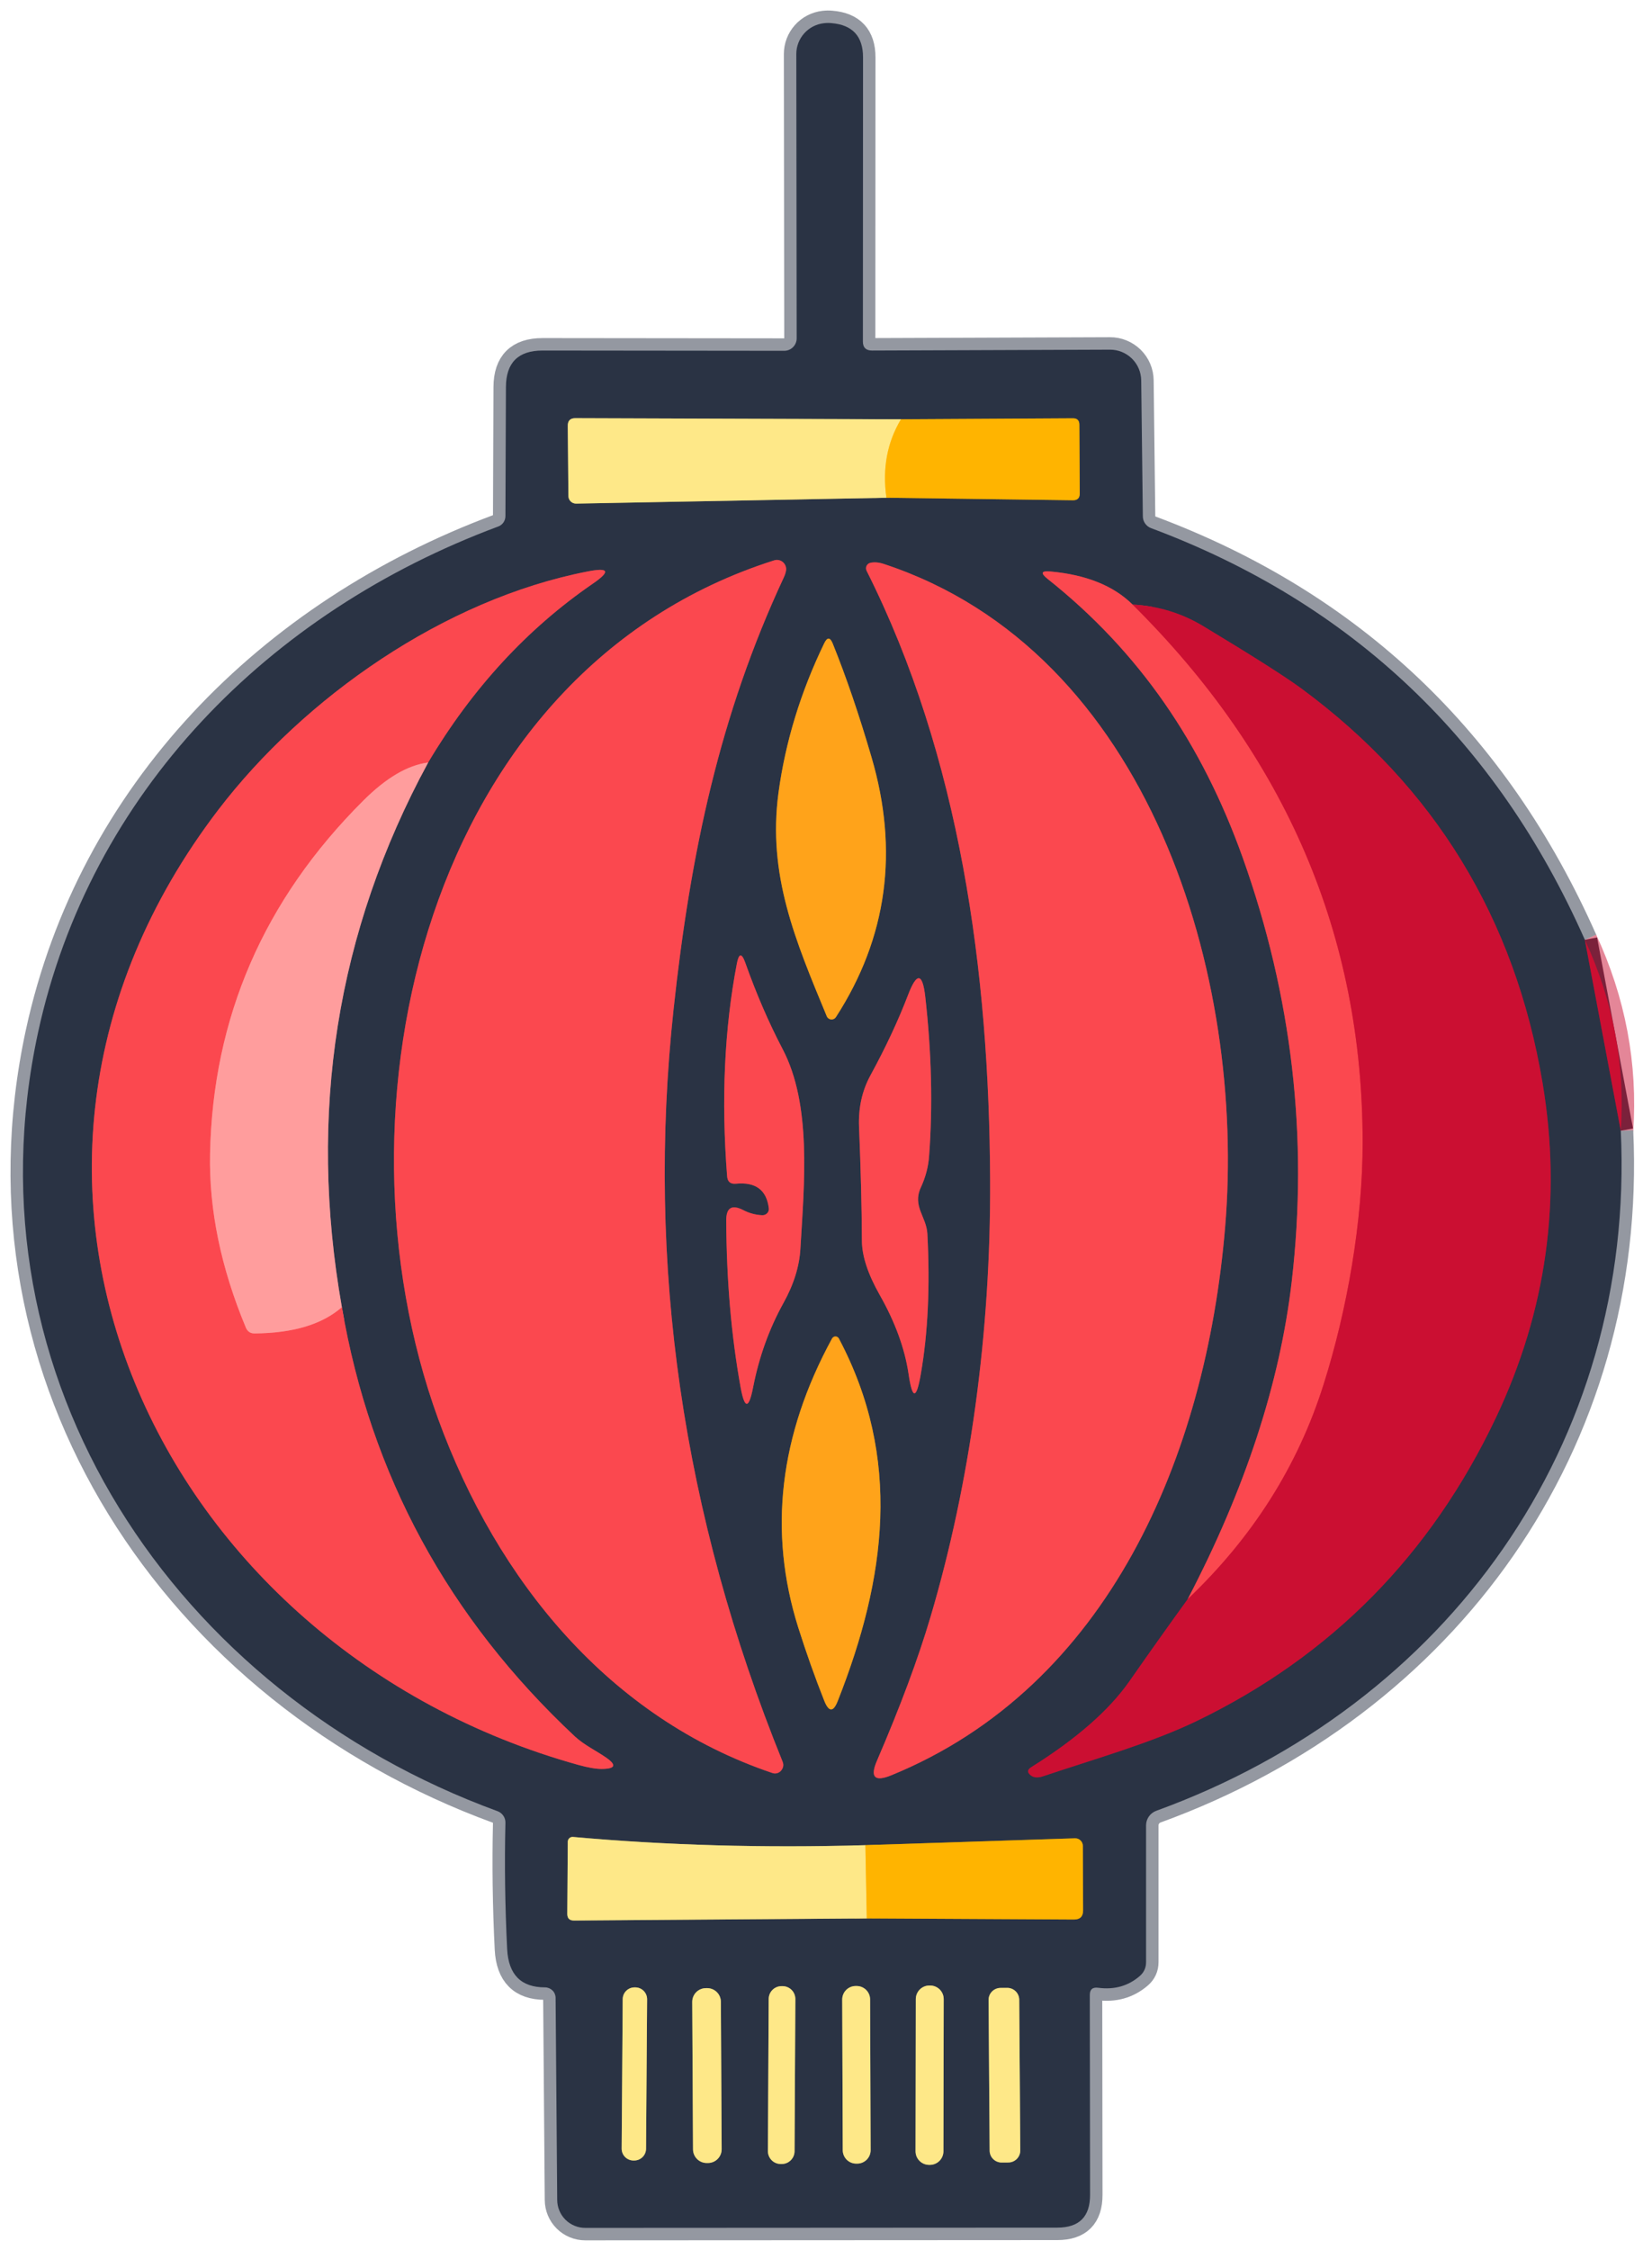 <svg width="72" height="98" viewBox="0 0 72 98" fill="none" xmlns="http://www.w3.org/2000/svg">
<path d="M70.64 49.255C70.836 46.384 70.313 43.61 69.073 40.934" stroke="#E48698" stroke-width="1.085"/>
<path d="M69.073 40.934C65.217 32.247 58.915 26.27 50.167 23.005C50.062 22.965 49.971 22.894 49.907 22.802C49.843 22.71 49.809 22.601 49.809 22.489L49.738 16.571C49.734 16.213 49.589 15.871 49.334 15.62C49.078 15.37 48.735 15.229 48.377 15.231L38.005 15.269C37.74 15.269 37.608 15.139 37.608 14.878L37.614 2.499C37.614 1.58 37.155 1.083 36.236 1.007C36.131 0.996 36.019 0.998 35.9 1.012C35.571 1.051 35.268 1.209 35.048 1.456C34.828 1.703 34.706 2.022 34.706 2.352L34.722 14.737C34.722 14.881 34.665 15.019 34.563 15.121C34.462 15.223 34.324 15.28 34.18 15.28L23.645 15.269C22.585 15.269 22.054 15.799 22.05 16.858L22.028 22.479C22.028 22.579 21.998 22.676 21.942 22.758C21.885 22.839 21.806 22.901 21.714 22.934C11.71 26.656 3.926 34.522 1.658 44.975C-1.613 60.078 7.663 73.765 21.681 78.891C21.785 78.929 21.875 78.999 21.937 79.09C22 79.182 22.032 79.291 22.028 79.401C21.985 81.195 22.01 83.031 22.104 84.907C22.162 86.014 22.712 86.567 23.753 86.567C23.875 86.567 23.991 86.615 24.078 86.699C24.164 86.783 24.213 86.898 24.215 87.018L24.285 95.828C24.286 95.988 24.318 96.147 24.38 96.294C24.442 96.442 24.532 96.576 24.646 96.689C24.76 96.802 24.895 96.891 25.044 96.952C25.192 97.013 25.351 97.044 25.511 97.043L46.082 97.032C47.037 97.032 47.512 96.555 47.509 95.6L47.498 86.909C47.494 86.66 47.615 86.551 47.861 86.584C48.567 86.678 49.171 86.508 49.673 86.074C49.858 85.915 49.95 85.712 49.95 85.466V79.51C49.95 79.372 49.992 79.237 50.072 79.123C50.151 79.01 50.264 78.923 50.395 78.875C63.051 74.28 71.28 62.915 70.64 49.255" stroke="#9498A1" stroke-width="1.085"/>
<path d="M69.073 40.934L70.64 49.255" stroke="#7B213B" stroke-width="1.085"/>
<path d="M38.634 21.681L46.76 21.79C46.959 21.793 47.059 21.695 47.059 21.497L47.042 18.502C47.042 18.314 46.95 18.22 46.766 18.22L39.268 18.263" stroke="#957422" stroke-width="1.085"/>
<path d="M39.268 18.264L25.082 18.215C24.855 18.212 24.742 18.324 24.746 18.552L24.773 21.611C24.774 21.654 24.783 21.698 24.8 21.737C24.818 21.777 24.843 21.813 24.874 21.843C24.905 21.874 24.942 21.898 24.983 21.913C25.023 21.93 25.066 21.937 25.11 21.937L38.634 21.682" stroke="#948E66" stroke-width="1.085"/>
<path d="M39.268 18.263C38.664 19.269 38.453 20.408 38.634 21.681" stroke="#FFCE44" stroke-width="1.085"/>
<path d="M33.67 77.232C33.735 77.254 33.806 77.255 33.873 77.236C33.94 77.216 34 77.177 34.044 77.123C34.142 77.004 34.164 76.876 34.109 76.738C29.744 65.975 28.16 55.05 29.357 43.961C30.095 37.115 31.375 31.126 34.158 25.159C34.209 25.05 34.241 24.953 34.256 24.866C34.269 24.797 34.264 24.726 34.241 24.66C34.218 24.594 34.178 24.535 34.126 24.489C34.073 24.443 34.01 24.411 33.941 24.398C33.872 24.384 33.801 24.388 33.735 24.41C18.584 29.227 14.168 48.252 19.093 61.798C21.676 68.888 26.585 74.845 33.67 77.232Z" stroke="#933E4A" stroke-width="1.085"/>
<path d="M53.395 53.46C54.312 42.534 50.113 28.386 38.525 24.567C38.312 24.495 38.118 24.477 37.945 24.513C37.907 24.52 37.872 24.535 37.841 24.558C37.81 24.581 37.786 24.611 37.769 24.645C37.752 24.68 37.743 24.718 37.744 24.756C37.744 24.794 37.754 24.832 37.771 24.866C41.84 32.959 43.115 42.306 43.153 51.404C43.185 58.066 42.279 64.613 40.554 70.434C40.019 72.242 39.241 74.329 38.221 76.695C37.91 77.414 38.118 77.626 38.845 77.329C48.295 73.467 52.559 63.458 53.395 53.46Z" stroke="#933E4A" stroke-width="1.085"/>
<path d="M14.9 56.938C13.41 48.496 14.663 40.589 18.659 33.215" stroke="#956871" stroke-width="1.085"/>
<path d="M18.659 33.215C20.583 29.985 22.976 27.388 25.837 25.424C26.621 24.886 26.545 24.708 25.609 24.893C19.359 26.108 13.262 30.377 9.513 35.276C-2.817 51.415 6.904 71.79 25.213 76.879C25.632 76.995 25.968 77.053 26.222 77.053C26.837 77.049 26.889 76.876 26.379 76.532C25.972 76.255 25.457 76.006 25.061 75.642C19.538 70.478 16.151 64.243 14.9 56.937" stroke="#933E4A" stroke-width="1.085"/>
<path d="M18.66 33.215C17.77 33.327 16.826 33.882 15.828 34.88C11.499 39.195 9.274 44.323 9.155 50.265C9.108 52.703 9.629 55.225 10.717 57.833C10.79 58.002 10.918 58.086 11.103 58.082C12.781 58.068 14.047 57.686 14.9 56.938" stroke="#FD7376" stroke-width="1.085"/>
<path d="M51.767 69.653C50.983 70.735 50.134 71.928 49.223 73.234C48.337 74.499 46.91 75.747 44.943 76.977C44.769 77.085 44.762 77.203 44.921 77.329C45.051 77.434 45.23 77.449 45.458 77.373C47.699 76.619 50.183 75.919 52.158 74.964C58.017 72.132 62.362 67.731 65.194 61.76C67.403 57.102 68.082 52.234 67.228 47.157C66.02 39.992 62.523 34.274 56.736 30.003C56.035 29.486 54.601 28.575 52.434 27.269C51.494 26.705 50.471 26.394 49.364 26.336" stroke="#7B213B" stroke-width="1.085"/>
<path d="M49.364 26.336C48.536 25.515 47.341 25.034 45.778 24.893C45.384 24.857 45.341 24.962 45.648 25.208C49.662 28.392 52.386 32.395 54.16 37.354C56.315 43.397 57.028 49.556 56.297 55.831C55.78 60.25 54.27 64.858 51.767 69.653" stroke="#933E4A" stroke-width="1.085"/>
<path d="M49.364 26.336C56.047 32.954 59.389 40.764 59.389 49.766C59.389 53.2 58.717 57.057 57.686 60.306C56.568 63.85 54.595 66.966 51.767 69.653" stroke="#E32C41" stroke-width="1.085"/>
<path d="M33.93 34.527C33.448 38.113 34.663 40.961 36.03 44.259C36.045 44.299 36.071 44.334 36.105 44.359C36.139 44.385 36.179 44.401 36.221 44.405C36.264 44.409 36.306 44.401 36.344 44.382C36.382 44.363 36.414 44.334 36.437 44.297C38.668 40.84 39.183 37.068 37.983 32.981C37.444 31.137 36.882 29.489 36.296 28.039C36.18 27.75 36.055 27.744 35.921 28.023C34.894 30.146 34.231 32.314 33.93 34.527Z" stroke="#956B2F" stroke-width="1.085"/>
<path d="M33.22 52.934C32.927 52.919 32.652 52.845 32.395 52.711C31.896 52.455 31.648 52.606 31.652 53.167C31.663 55.757 31.871 58.174 32.276 60.42C32.453 61.389 32.636 61.391 32.824 60.425C33.084 59.102 33.523 57.881 34.142 56.764C34.594 55.954 34.842 55.16 34.885 54.382C35.053 51.534 35.384 48.117 34.104 45.686C33.507 44.547 32.968 43.301 32.487 41.949C32.328 41.496 32.203 41.507 32.113 41.981C31.571 44.813 31.43 47.898 31.69 51.236C31.708 51.475 31.836 51.583 32.075 51.561C32.932 51.478 33.41 51.833 33.507 52.625C33.513 52.664 33.51 52.704 33.498 52.743C33.486 52.781 33.465 52.816 33.438 52.845C33.41 52.875 33.376 52.898 33.339 52.913C33.301 52.929 33.26 52.936 33.22 52.934Z" stroke="#933E4A" stroke-width="1.085"/>
<path d="M38.341 56.406C39.013 57.588 39.433 58.737 39.599 59.851C39.762 60.968 39.939 60.972 40.131 59.861C40.442 58.078 40.538 56.041 40.418 53.748C40.38 52.994 39.757 52.549 40.131 51.73C40.341 51.278 40.462 50.816 40.494 50.346C40.657 48.158 40.601 45.847 40.326 43.413C40.207 42.375 39.959 42.345 39.583 43.321C39.156 44.439 38.607 45.614 37.934 46.847C37.572 47.513 37.408 48.258 37.44 49.082C37.516 50.916 37.558 52.574 37.565 54.057C37.569 54.715 37.827 55.498 38.341 56.406Z" stroke="#933E4A" stroke-width="1.085"/>
<path d="M36.513 74.091C38.623 68.747 39.323 63.518 36.561 58.304C36.547 58.277 36.526 58.254 36.499 58.238C36.473 58.222 36.443 58.214 36.412 58.214C36.382 58.214 36.351 58.222 36.325 58.238C36.299 58.254 36.277 58.277 36.263 58.304C33.967 62.518 33.475 66.711 34.788 70.885C35.142 72.002 35.522 73.071 35.927 74.091C36.126 74.583 36.321 74.583 36.513 74.091Z" stroke="#956B2F" stroke-width="1.085"/>
<path d="M37.777 83.562L46.809 83.611C47.073 83.611 47.205 83.479 47.205 83.215L47.194 80.405C47.194 80.361 47.185 80.317 47.168 80.276C47.151 80.235 47.125 80.198 47.093 80.167C47.062 80.136 47.024 80.112 46.982 80.096C46.941 80.08 46.897 80.073 46.852 80.074L37.717 80.373" stroke="#957422" stroke-width="1.085"/>
<path d="M37.717 80.373C33.287 80.499 29.039 80.38 24.974 80.015C24.946 80.012 24.917 80.015 24.89 80.024C24.863 80.033 24.838 80.047 24.816 80.067C24.795 80.086 24.777 80.11 24.765 80.136C24.753 80.163 24.747 80.192 24.746 80.221L24.724 83.367C24.724 83.559 24.82 83.655 25.012 83.655L37.777 83.563" stroke="#948E66" stroke-width="1.085"/>
<path d="M37.717 80.373L37.777 83.562" stroke="#FFCE44" stroke-width="1.085"/>
<path d="M34.664 87.075C34.664 87.002 34.65 86.929 34.622 86.861C34.595 86.793 34.554 86.731 34.502 86.679C34.451 86.627 34.389 86.586 34.322 86.557C34.254 86.529 34.181 86.514 34.108 86.514L34.065 86.513C33.991 86.513 33.919 86.527 33.85 86.555C33.783 86.582 33.721 86.623 33.669 86.675C33.617 86.727 33.575 86.788 33.547 86.856C33.518 86.923 33.503 86.996 33.503 87.069L33.468 93.698C33.468 93.772 33.482 93.844 33.51 93.912C33.537 93.98 33.578 94.042 33.63 94.094C33.681 94.146 33.743 94.188 33.81 94.216C33.878 94.245 33.951 94.26 34.024 94.26L34.067 94.26C34.141 94.261 34.214 94.246 34.282 94.219C34.349 94.191 34.411 94.15 34.463 94.099C34.516 94.047 34.557 93.986 34.586 93.918C34.614 93.85 34.629 93.778 34.629 93.704L34.664 87.075Z" stroke="#948E66" stroke-width="1.085"/>
<path d="M37.922 87.092C37.922 87.015 37.907 86.939 37.877 86.868C37.847 86.797 37.804 86.733 37.749 86.678C37.695 86.624 37.63 86.581 37.559 86.552C37.488 86.523 37.411 86.508 37.334 86.508L37.291 86.508C37.136 86.509 36.987 86.571 36.877 86.681C36.768 86.792 36.707 86.941 36.707 87.096L36.73 93.66C36.73 93.737 36.746 93.813 36.776 93.884C36.805 93.955 36.849 94.02 36.903 94.074C36.958 94.128 37.023 94.171 37.094 94.2C37.165 94.23 37.241 94.245 37.318 94.244L37.361 94.244C37.517 94.243 37.666 94.181 37.775 94.071C37.885 93.961 37.946 93.811 37.945 93.656L37.922 87.092Z" stroke="#948E66" stroke-width="1.085"/>
<path d="M41.13 87.079C41.13 87.001 41.114 86.924 41.085 86.853C41.055 86.781 41.012 86.716 40.957 86.66C40.902 86.606 40.837 86.562 40.765 86.532C40.694 86.502 40.617 86.487 40.539 86.487L40.507 86.487C40.429 86.486 40.352 86.502 40.28 86.531C40.209 86.561 40.143 86.604 40.088 86.659C40.033 86.714 39.99 86.779 39.96 86.851C39.93 86.922 39.914 86.999 39.914 87.077L39.903 93.706C39.903 93.784 39.918 93.861 39.947 93.932C39.977 94.004 40.02 94.069 40.075 94.124C40.13 94.179 40.195 94.223 40.267 94.253C40.339 94.283 40.415 94.298 40.493 94.298L40.526 94.298C40.603 94.299 40.68 94.283 40.752 94.254C40.824 94.224 40.889 94.181 40.944 94.126C40.999 94.071 41.043 94.006 41.072 93.934C41.102 93.863 41.118 93.786 41.118 93.708L41.13 87.079Z" stroke="#948E66" stroke-width="1.085"/>
<path d="M28.203 87.087C28.203 87.019 28.19 86.952 28.165 86.889C28.14 86.827 28.102 86.77 28.054 86.722C28.007 86.673 27.95 86.635 27.888 86.609C27.826 86.582 27.759 86.569 27.691 86.568L27.659 86.568C27.522 86.567 27.39 86.62 27.293 86.716C27.196 86.812 27.14 86.943 27.14 87.08L27.094 93.589C27.094 93.657 27.106 93.724 27.132 93.787C27.157 93.849 27.195 93.906 27.242 93.955C27.29 94.003 27.347 94.041 27.409 94.068C27.471 94.094 27.538 94.108 27.606 94.108L27.638 94.108C27.775 94.109 27.907 94.056 28.004 93.96C28.101 93.864 28.156 93.733 28.157 93.597L28.203 87.087Z" stroke="#948E66" stroke-width="1.085"/>
<path d="M31.418 87.194C31.418 87.116 31.402 87.038 31.372 86.966C31.341 86.894 31.297 86.828 31.241 86.773C31.185 86.718 31.119 86.674 31.047 86.645C30.974 86.615 30.897 86.6 30.818 86.6L30.764 86.601C30.606 86.602 30.454 86.665 30.343 86.778C30.232 86.89 30.17 87.042 30.17 87.201L30.204 93.623C30.204 93.702 30.22 93.779 30.251 93.852C30.281 93.924 30.325 93.989 30.381 94.044C30.437 94.1 30.503 94.143 30.575 94.173C30.648 94.203 30.726 94.218 30.804 94.217L30.858 94.217C31.016 94.216 31.168 94.152 31.279 94.04C31.39 93.927 31.453 93.775 31.452 93.617L31.418 87.194Z" stroke="#948E66" stroke-width="1.085"/>
<path d="M44.421 87.106C44.42 86.968 44.364 86.835 44.266 86.738C44.167 86.641 44.035 86.587 43.896 86.588L43.603 86.59C43.465 86.591 43.333 86.647 43.236 86.746C43.139 86.844 43.085 86.977 43.086 87.115L43.132 93.679C43.133 93.817 43.189 93.949 43.287 94.046C43.386 94.143 43.518 94.197 43.657 94.196L43.95 94.194C44.088 94.193 44.22 94.137 44.317 94.039C44.414 93.94 44.468 93.808 44.467 93.669L44.421 87.106Z" stroke="#948E66" stroke-width="1.085"/>
<path d="M69.073 40.934L70.64 49.255C71.28 62.915 63.051 74.28 50.395 78.875C50.264 78.923 50.151 79.01 50.072 79.123C49.992 79.237 49.95 79.372 49.95 79.51V85.466C49.95 85.712 49.858 85.915 49.673 86.074C49.171 86.508 48.567 86.678 47.861 86.584C47.615 86.551 47.494 86.66 47.498 86.909L47.509 95.6C47.512 96.555 47.037 97.032 46.082 97.032L25.511 97.043C25.351 97.044 25.192 97.013 25.044 96.952C24.895 96.891 24.76 96.802 24.646 96.689C24.532 96.576 24.442 96.442 24.38 96.294C24.318 96.147 24.286 95.988 24.285 95.828L24.215 87.018C24.213 86.898 24.164 86.783 24.078 86.699C23.991 86.615 23.875 86.567 23.753 86.567C22.712 86.567 22.162 86.014 22.104 84.907C22.01 83.031 21.985 81.195 22.028 79.401C22.032 79.291 22 79.182 21.937 79.09C21.875 78.999 21.785 78.929 21.681 78.891C7.663 73.765 -1.613 60.078 1.658 44.975C3.926 34.522 11.71 26.656 21.714 22.934C21.806 22.901 21.885 22.839 21.942 22.758C21.998 22.676 22.028 22.579 22.028 22.479L22.05 16.858C22.054 15.799 22.585 15.269 23.645 15.269L34.18 15.28C34.324 15.28 34.462 15.223 34.563 15.121C34.665 15.019 34.722 14.881 34.722 14.737L34.706 2.352C34.706 2.022 34.828 1.703 35.048 1.456C35.268 1.209 35.571 1.051 35.9 1.012C36.019 0.998 36.131 0.996 36.236 1.007C37.155 1.083 37.614 1.58 37.614 2.499L37.608 14.878C37.608 15.139 37.74 15.269 38.005 15.269L48.377 15.231C48.735 15.229 49.078 15.37 49.334 15.62C49.589 15.871 49.734 16.213 49.738 16.571L49.809 22.489C49.809 22.601 49.843 22.71 49.907 22.802C49.971 22.894 50.062 22.965 50.167 23.005C58.915 26.27 65.217 32.247 69.073 40.934ZM38.634 21.681L46.76 21.79C46.959 21.793 47.059 21.695 47.059 21.497L47.042 18.502C47.042 18.314 46.95 18.22 46.766 18.22L39.268 18.263L25.082 18.215C24.855 18.211 24.742 18.323 24.746 18.551L24.773 21.61C24.774 21.654 24.783 21.697 24.8 21.737C24.818 21.777 24.843 21.813 24.874 21.843C24.905 21.873 24.942 21.897 24.983 21.913C25.023 21.929 25.066 21.937 25.11 21.936L38.634 21.681ZM33.67 77.231C33.735 77.253 33.806 77.255 33.873 77.235C33.94 77.216 34 77.177 34.044 77.123C34.142 77.004 34.164 76.875 34.109 76.738C29.744 65.975 28.16 55.049 29.357 43.961C30.095 37.115 31.375 31.126 34.158 25.158C34.209 25.05 34.241 24.952 34.256 24.865C34.269 24.797 34.264 24.726 34.241 24.66C34.218 24.594 34.178 24.535 34.126 24.489C34.073 24.443 34.009 24.411 33.941 24.397C33.872 24.383 33.801 24.388 33.735 24.41C18.584 29.227 14.168 48.252 19.093 61.798C21.676 68.888 26.585 74.844 33.67 77.231ZM53.395 53.46C54.312 42.534 50.113 28.386 38.525 24.567C38.312 24.495 38.118 24.477 37.945 24.513C37.907 24.52 37.872 24.535 37.841 24.558C37.81 24.581 37.786 24.611 37.769 24.645C37.752 24.68 37.743 24.717 37.744 24.756C37.744 24.794 37.754 24.831 37.771 24.865C41.84 32.959 43.115 42.306 43.153 51.404C43.185 58.065 42.279 64.613 40.554 70.434C40.019 72.242 39.241 74.329 38.221 76.694C37.91 77.414 38.118 77.626 38.845 77.329C48.295 73.466 52.559 63.458 53.395 53.46ZM14.9 56.937C13.41 48.496 14.663 40.588 18.66 33.214C20.584 29.985 22.976 27.388 25.837 25.424C26.621 24.885 26.545 24.708 25.609 24.892C19.359 26.108 13.262 30.377 9.513 35.276C-2.817 51.415 6.904 71.79 25.213 76.879C25.632 76.995 25.968 77.052 26.222 77.052C26.837 77.049 26.889 76.875 26.379 76.532C25.972 76.255 25.457 76.005 25.061 75.642C19.538 70.478 16.151 64.243 14.9 56.937ZM51.767 69.653C50.983 70.734 50.134 71.928 49.223 73.233C48.337 74.499 46.91 75.747 44.943 76.976C44.769 77.085 44.762 77.203 44.921 77.329C45.051 77.434 45.23 77.448 45.458 77.372C47.699 76.618 50.183 75.919 52.158 74.964C58.017 72.132 62.362 67.731 65.194 61.76C67.403 57.102 68.082 52.234 67.228 47.156C66.02 39.992 62.523 34.274 56.736 30.003C56.035 29.486 54.601 28.574 52.434 27.269C51.494 26.704 50.471 26.393 49.364 26.336C48.536 25.515 47.341 25.034 45.778 24.892C45.384 24.856 45.341 24.961 45.648 25.207C49.662 28.392 52.386 32.395 54.16 37.353C56.315 43.397 57.028 49.556 56.297 55.83C55.78 60.25 54.27 64.857 51.767 69.653ZM33.93 34.527C33.448 38.113 34.663 40.961 36.03 44.259C36.045 44.299 36.071 44.334 36.105 44.359C36.139 44.385 36.179 44.401 36.221 44.405C36.264 44.409 36.306 44.401 36.344 44.382C36.382 44.363 36.414 44.333 36.437 44.297C38.668 40.84 39.183 37.068 37.983 32.981C37.444 31.137 36.882 29.489 36.296 28.039C36.18 27.75 36.055 27.744 35.921 28.023C34.894 30.146 34.231 32.314 33.93 34.527ZM33.22 52.934C32.927 52.919 32.652 52.845 32.395 52.711C31.896 52.454 31.648 52.606 31.652 53.167C31.663 55.756 31.871 58.174 32.276 60.42C32.453 61.389 32.636 61.391 32.824 60.425C33.084 59.102 33.523 57.881 34.142 56.764C34.594 55.953 34.842 55.16 34.885 54.382C35.053 51.534 35.384 48.116 34.104 45.686C33.507 44.547 32.968 43.301 32.487 41.948C32.328 41.496 32.203 41.507 32.113 41.981C31.571 44.812 31.43 47.898 31.69 51.236C31.708 51.474 31.836 51.583 32.075 51.561C32.932 51.478 33.41 51.832 33.507 52.624C33.513 52.664 33.51 52.704 33.498 52.742C33.486 52.781 33.465 52.816 33.438 52.845C33.41 52.875 33.376 52.898 33.339 52.913C33.301 52.928 33.26 52.935 33.22 52.934ZM38.341 56.405C39.014 57.588 39.433 58.736 39.599 59.85C39.762 60.968 39.939 60.971 40.131 59.861C40.442 58.078 40.538 56.04 40.419 53.747C40.38 52.993 39.757 52.548 40.131 51.729C40.341 51.277 40.462 50.816 40.494 50.346C40.657 48.158 40.601 45.847 40.326 43.413C40.207 42.375 39.959 42.344 39.583 43.321C39.156 44.438 38.607 45.614 37.934 46.847C37.572 47.512 37.408 48.257 37.44 49.082C37.516 50.916 37.558 52.574 37.565 54.056C37.569 54.715 37.827 55.498 38.341 56.405ZM36.513 74.09C38.623 68.747 39.323 63.517 36.561 58.304C36.547 58.277 36.526 58.254 36.499 58.238C36.473 58.222 36.443 58.214 36.412 58.214C36.382 58.214 36.351 58.222 36.325 58.238C36.299 58.254 36.277 58.277 36.263 58.304C33.967 62.517 33.475 66.711 34.788 70.884C35.142 72.002 35.522 73.071 35.927 74.09C36.126 74.582 36.321 74.582 36.513 74.09ZM37.777 83.562L46.809 83.611C47.073 83.611 47.205 83.479 47.205 83.215L47.194 80.405C47.194 80.361 47.185 80.317 47.168 80.276C47.151 80.235 47.125 80.198 47.093 80.167C47.062 80.136 47.024 80.112 46.982 80.096C46.941 80.08 46.897 80.073 46.852 80.074L37.717 80.372C33.287 80.499 29.039 80.38 24.974 80.014C24.946 80.011 24.917 80.014 24.89 80.023C24.863 80.032 24.838 80.047 24.816 80.066C24.795 80.086 24.777 80.109 24.765 80.136C24.753 80.162 24.747 80.191 24.746 80.22L24.724 83.367C24.724 83.559 24.82 83.654 25.012 83.654L37.777 83.562ZM34.664 87.075C34.664 87.002 34.65 86.929 34.622 86.861C34.595 86.793 34.554 86.731 34.502 86.679C34.451 86.627 34.389 86.585 34.322 86.557C34.254 86.529 34.181 86.514 34.108 86.513L34.065 86.513C33.991 86.513 33.919 86.527 33.85 86.555C33.783 86.582 33.721 86.623 33.669 86.675C33.617 86.726 33.575 86.788 33.547 86.855C33.518 86.923 33.503 86.996 33.503 87.069L33.468 93.698C33.468 93.772 33.482 93.844 33.51 93.912C33.537 93.98 33.578 94.042 33.63 94.094C33.681 94.146 33.743 94.188 33.81 94.216C33.878 94.245 33.951 94.259 34.024 94.26L34.067 94.26C34.141 94.26 34.214 94.246 34.282 94.219C34.349 94.191 34.411 94.15 34.463 94.098C34.516 94.047 34.557 93.985 34.586 93.918C34.614 93.85 34.629 93.778 34.629 93.704L34.664 87.075ZM37.922 87.092C37.922 87.015 37.907 86.939 37.877 86.868C37.847 86.797 37.804 86.732 37.749 86.678C37.695 86.624 37.63 86.581 37.559 86.552C37.488 86.522 37.411 86.507 37.334 86.508L37.291 86.508C37.136 86.508 36.987 86.571 36.877 86.681C36.768 86.791 36.707 86.941 36.707 87.096L36.73 93.66C36.73 93.737 36.746 93.813 36.776 93.884C36.805 93.955 36.849 94.019 36.903 94.074C36.958 94.128 37.023 94.171 37.094 94.2C37.165 94.229 37.241 94.244 37.318 94.244L37.361 94.244C37.517 94.243 37.666 94.181 37.775 94.07C37.885 93.96 37.946 93.811 37.945 93.656L37.922 87.092ZM41.13 87.079C41.13 87.001 41.114 86.924 41.085 86.852C41.055 86.78 41.012 86.715 40.957 86.66C40.902 86.605 40.837 86.561 40.765 86.532C40.694 86.502 40.617 86.486 40.539 86.486L40.507 86.486C40.429 86.486 40.352 86.501 40.28 86.531C40.209 86.56 40.143 86.604 40.088 86.659C40.033 86.713 39.99 86.779 39.96 86.85C39.93 86.922 39.914 86.999 39.914 87.076L39.903 93.706C39.903 93.783 39.918 93.86 39.947 93.932C39.977 94.004 40.02 94.069 40.075 94.124C40.13 94.179 40.195 94.223 40.267 94.252C40.339 94.282 40.415 94.298 40.493 94.298L40.526 94.298C40.603 94.298 40.68 94.283 40.752 94.253C40.824 94.224 40.889 94.18 40.944 94.125C40.999 94.071 41.043 94.005 41.072 93.934C41.102 93.862 41.118 93.785 41.118 93.708L41.13 87.079ZM28.203 87.087C28.203 87.019 28.19 86.952 28.165 86.889C28.139 86.826 28.102 86.769 28.054 86.721C28.007 86.673 27.95 86.635 27.888 86.608C27.826 86.582 27.759 86.568 27.691 86.568L27.659 86.567C27.522 86.567 27.39 86.62 27.293 86.716C27.196 86.812 27.14 86.943 27.14 87.079L27.094 93.589C27.094 93.657 27.106 93.724 27.132 93.786C27.157 93.849 27.195 93.906 27.242 93.954C27.29 94.002 27.347 94.041 27.409 94.067C27.471 94.094 27.538 94.107 27.606 94.108L27.638 94.108C27.775 94.109 27.907 94.056 28.004 93.96C28.101 93.864 28.156 93.733 28.157 93.596L28.203 87.087ZM31.418 87.194C31.418 87.115 31.402 87.038 31.372 86.966C31.341 86.893 31.297 86.828 31.241 86.772C31.185 86.717 31.119 86.674 31.047 86.644C30.974 86.615 30.897 86.6 30.818 86.6L30.764 86.6C30.606 86.601 30.454 86.665 30.343 86.777C30.232 86.89 30.17 87.042 30.17 87.2L30.204 93.623C30.204 93.701 30.22 93.779 30.251 93.851C30.281 93.923 30.325 93.989 30.381 94.044C30.437 94.099 30.503 94.143 30.575 94.172C30.648 94.202 30.726 94.217 30.804 94.217L30.858 94.216C31.016 94.216 31.168 94.152 31.279 94.039C31.39 93.927 31.453 93.775 31.452 93.617L31.418 87.194ZM44.421 87.106C44.42 86.967 44.364 86.835 44.266 86.738C44.167 86.641 44.035 86.587 43.896 86.588L43.603 86.59C43.465 86.591 43.333 86.647 43.236 86.745C43.139 86.844 43.085 86.977 43.086 87.115L43.132 93.679C43.133 93.817 43.189 93.949 43.287 94.046C43.386 94.143 43.518 94.197 43.657 94.196L43.95 94.194C44.088 94.193 44.22 94.137 44.317 94.039C44.414 93.94 44.468 93.807 44.467 93.669L44.421 87.106Z" fill="#2A3344"/>
<path d="M39.268 18.264C38.664 19.269 38.453 20.409 38.634 21.682L25.11 21.937C25.066 21.937 25.023 21.93 24.983 21.913C24.942 21.898 24.905 21.874 24.874 21.843C24.843 21.813 24.818 21.777 24.8 21.737C24.783 21.698 24.774 21.654 24.773 21.611L24.746 18.552C24.742 18.324 24.855 18.212 25.082 18.215L39.268 18.264Z" fill="#FEE888"/>
<path d="M39.268 18.263L46.766 18.22C46.95 18.22 47.042 18.314 47.042 18.502L47.059 21.497C47.059 21.695 46.959 21.793 46.76 21.79L38.634 21.681C38.453 20.408 38.664 19.269 39.268 18.263Z" fill="#FFB400"/>
<path d="M33.67 77.232C26.585 74.845 21.676 68.888 19.093 61.798C14.168 48.252 18.584 29.227 33.735 24.41C33.801 24.388 33.872 24.384 33.941 24.398C34.01 24.411 34.073 24.443 34.126 24.489C34.178 24.535 34.218 24.594 34.241 24.66C34.264 24.726 34.269 24.797 34.256 24.866C34.241 24.953 34.209 25.05 34.158 25.159C31.375 31.126 30.095 37.115 29.357 43.961C28.16 55.05 29.744 65.975 34.109 76.738C34.164 76.876 34.142 77.004 34.044 77.123C34 77.177 33.94 77.216 33.873 77.236C33.806 77.255 33.735 77.254 33.67 77.232Z" fill="#FB484F"/>
<path d="M53.395 53.46C52.559 63.458 48.295 73.467 38.845 77.329C38.118 77.626 37.91 77.414 38.221 76.695C39.241 74.329 40.019 72.242 40.554 70.434C42.279 64.613 43.185 58.066 43.153 51.404C43.115 42.306 41.84 32.959 37.771 24.866C37.754 24.832 37.744 24.794 37.744 24.756C37.743 24.718 37.752 24.68 37.769 24.645C37.786 24.611 37.81 24.581 37.841 24.558C37.872 24.535 37.907 24.52 37.945 24.513C38.118 24.477 38.312 24.495 38.525 24.567C50.113 28.386 54.312 42.534 53.395 53.46Z" fill="#FB484F"/>
<path d="M18.659 33.215C17.77 33.327 16.826 33.882 15.828 34.88C11.499 39.194 9.274 44.323 9.155 50.265C9.108 52.702 9.629 55.225 10.717 57.832C10.79 58.002 10.918 58.086 11.103 58.082C12.781 58.068 14.046 57.686 14.9 56.937C16.151 64.243 19.538 70.478 25.061 75.642C25.457 76.006 25.972 76.255 26.379 76.532C26.889 76.876 26.837 77.049 26.222 77.053C25.968 77.053 25.632 76.995 25.213 76.879C6.904 71.79 -2.817 51.415 9.513 35.276C13.262 30.377 19.359 26.108 25.609 24.893C26.545 24.708 26.621 24.886 25.837 25.424C22.976 27.388 20.583 29.985 18.659 33.215Z" fill="#FB484F"/>
<path d="M49.364 26.336C56.047 32.954 59.389 40.764 59.389 49.766C59.389 53.2 58.717 57.057 57.686 60.306C56.568 63.85 54.595 66.966 51.767 69.653C54.27 64.858 55.78 60.25 56.297 55.831C57.028 49.556 56.315 43.397 54.16 37.354C52.386 32.395 49.662 28.392 45.648 25.208C45.341 24.962 45.384 24.857 45.778 24.893C47.341 25.034 48.536 25.515 49.364 26.336Z" fill="#FB484F"/>
<path d="M49.364 26.336C50.471 26.394 51.494 26.705 52.434 27.269C54.601 28.575 56.035 29.486 56.736 30.003C62.523 34.274 66.02 39.992 67.228 47.157C68.082 52.234 67.403 57.102 65.194 61.76C62.362 67.731 58.017 72.132 52.158 74.964C50.183 75.919 47.699 76.619 45.458 77.373C45.23 77.449 45.051 77.434 44.921 77.329C44.762 77.203 44.769 77.085 44.943 76.977C46.91 75.747 48.337 74.499 49.223 73.234C50.134 71.928 50.983 70.735 51.767 69.653C54.595 66.966 56.568 63.85 57.686 60.306C58.717 57.057 59.389 53.2 59.389 49.766C59.389 40.764 56.047 32.954 49.364 26.336Z" fill="#CB0F32"/>
<path d="M36.03 44.259C34.663 40.961 33.448 38.113 33.93 34.527C34.231 32.314 34.894 30.146 35.921 28.023C36.055 27.744 36.18 27.75 36.296 28.039C36.882 29.489 37.444 31.137 37.983 32.981C39.183 37.068 38.668 40.84 36.437 44.297C36.414 44.334 36.382 44.363 36.344 44.382C36.306 44.401 36.264 44.409 36.221 44.405C36.179 44.401 36.139 44.385 36.105 44.359C36.071 44.334 36.045 44.299 36.03 44.259Z" fill="#FFA31A"/>
<path d="M18.66 33.215C14.663 40.589 13.41 48.496 14.9 56.938C14.047 57.686 12.781 58.068 11.103 58.082C10.918 58.086 10.79 58.002 10.717 57.833C9.629 55.225 9.108 52.703 9.155 50.265C9.274 44.323 11.499 39.195 15.828 34.88C16.826 33.882 17.77 33.327 18.66 33.215Z" fill="#FF9D9D"/>
<path d="M69.073 40.934C70.313 43.61 70.836 46.384 70.64 49.255L69.073 40.934Z" fill="#CB0F32"/>
<path d="M33.507 52.625C33.41 51.833 32.932 51.478 32.075 51.561C31.836 51.583 31.708 51.475 31.69 51.236C31.43 47.898 31.571 44.813 32.113 41.981C32.203 41.507 32.328 41.496 32.487 41.949C32.968 43.301 33.507 44.547 34.104 45.686C35.384 48.117 35.053 51.534 34.885 54.382C34.842 55.16 34.594 55.954 34.142 56.764C33.523 57.881 33.084 59.102 32.824 60.425C32.636 61.391 32.453 61.389 32.276 60.42C31.871 58.174 31.663 55.757 31.652 53.167C31.648 52.606 31.896 52.455 32.395 52.711C32.652 52.845 32.927 52.919 33.22 52.934C33.26 52.936 33.301 52.929 33.339 52.913C33.376 52.898 33.41 52.875 33.438 52.845C33.465 52.816 33.486 52.781 33.498 52.743C33.51 52.704 33.513 52.664 33.507 52.625Z" fill="#FB484F"/>
<path d="M38.341 56.406C37.827 55.498 37.569 54.715 37.565 54.057C37.558 52.574 37.516 50.916 37.44 49.082C37.408 48.258 37.572 47.513 37.934 46.847C38.607 45.614 39.156 44.439 39.583 43.321C39.959 42.345 40.207 42.375 40.326 43.413C40.601 45.847 40.657 48.158 40.494 50.346C40.462 50.816 40.341 51.278 40.131 51.73C39.757 52.549 40.38 52.994 40.418 53.748C40.538 56.041 40.442 58.078 40.131 59.861C39.939 60.972 39.762 60.968 39.599 59.851C39.433 58.737 39.013 57.588 38.341 56.406Z" fill="#FB484F"/>
<path d="M36.561 58.304C39.323 63.518 38.623 68.747 36.513 74.091C36.321 74.583 36.126 74.583 35.927 74.091C35.522 73.071 35.142 72.002 34.788 70.885C33.475 66.711 33.967 62.518 36.263 58.304C36.277 58.277 36.299 58.254 36.325 58.238C36.351 58.222 36.382 58.214 36.412 58.214C36.443 58.214 36.473 58.222 36.499 58.238C36.526 58.254 36.547 58.277 36.561 58.304Z" fill="#FFA31A"/>
<path d="M37.717 80.373L37.777 83.563L25.012 83.655C24.82 83.655 24.724 83.559 24.724 83.367L24.746 80.221C24.747 80.192 24.753 80.163 24.765 80.136C24.777 80.11 24.795 80.086 24.816 80.067C24.838 80.047 24.863 80.033 24.89 80.024C24.917 80.015 24.946 80.012 24.974 80.015C29.039 80.38 33.287 80.499 37.717 80.373Z" fill="#FEE888"/>
<path d="M37.777 83.562L37.717 80.373L46.852 80.074C46.897 80.073 46.941 80.08 46.982 80.096C47.024 80.112 47.062 80.136 47.093 80.167C47.125 80.198 47.151 80.235 47.168 80.276C47.185 80.317 47.194 80.361 47.194 80.405L47.205 83.215C47.205 83.479 47.073 83.611 46.809 83.611L37.777 83.562Z" fill="#FFB400"/>
<path d="M34.108 86.514L34.065 86.514C33.756 86.512 33.505 86.761 33.503 87.07L33.468 93.699C33.467 94.007 33.715 94.259 34.024 94.26L34.067 94.26C34.376 94.262 34.627 94.013 34.629 93.705L34.664 87.076C34.665 86.767 34.417 86.516 34.108 86.514Z" fill="#FEE888"/>
<path d="M37.334 86.508L37.291 86.508C36.968 86.509 36.706 86.773 36.707 87.096L36.73 93.66C36.731 93.984 36.995 94.245 37.318 94.244L37.361 94.244C37.685 94.243 37.947 93.98 37.945 93.656L37.922 87.092C37.921 86.768 37.658 86.507 37.334 86.508Z" fill="#FEE888"/>
<path d="M40.539 86.486L40.507 86.486C40.18 86.486 39.915 86.75 39.914 87.077L39.903 93.706C39.902 94.032 40.166 94.298 40.493 94.298L40.526 94.298C40.852 94.299 41.117 94.034 41.118 93.708L41.13 87.079C41.13 86.752 40.866 86.487 40.539 86.486Z" fill="#FEE888"/>
<path d="M27.691 86.568L27.659 86.568C27.374 86.566 27.142 86.795 27.14 87.08L27.094 93.589C27.092 93.874 27.321 94.106 27.606 94.108L27.638 94.108C27.923 94.11 28.155 93.881 28.157 93.597L28.203 87.087C28.205 86.802 27.976 86.57 27.691 86.568Z" fill="#FEE888"/>
<path d="M30.818 86.6L30.764 86.601C30.434 86.602 30.169 86.871 30.17 87.201L30.204 93.623C30.206 93.953 30.474 94.219 30.804 94.217L30.858 94.217C31.188 94.215 31.453 93.946 31.452 93.617L31.418 87.194C31.416 86.864 31.148 86.599 30.818 86.6Z" fill="#FEE888"/>
<path d="M43.896 86.589L43.603 86.591C43.316 86.593 43.084 86.828 43.086 87.115L43.132 93.679C43.134 93.967 43.369 94.198 43.657 94.196L43.95 94.194C44.237 94.192 44.469 93.957 44.467 93.67L44.421 87.106C44.419 86.818 44.184 86.587 43.896 86.589Z" fill="#FEE888"/>
</svg>
